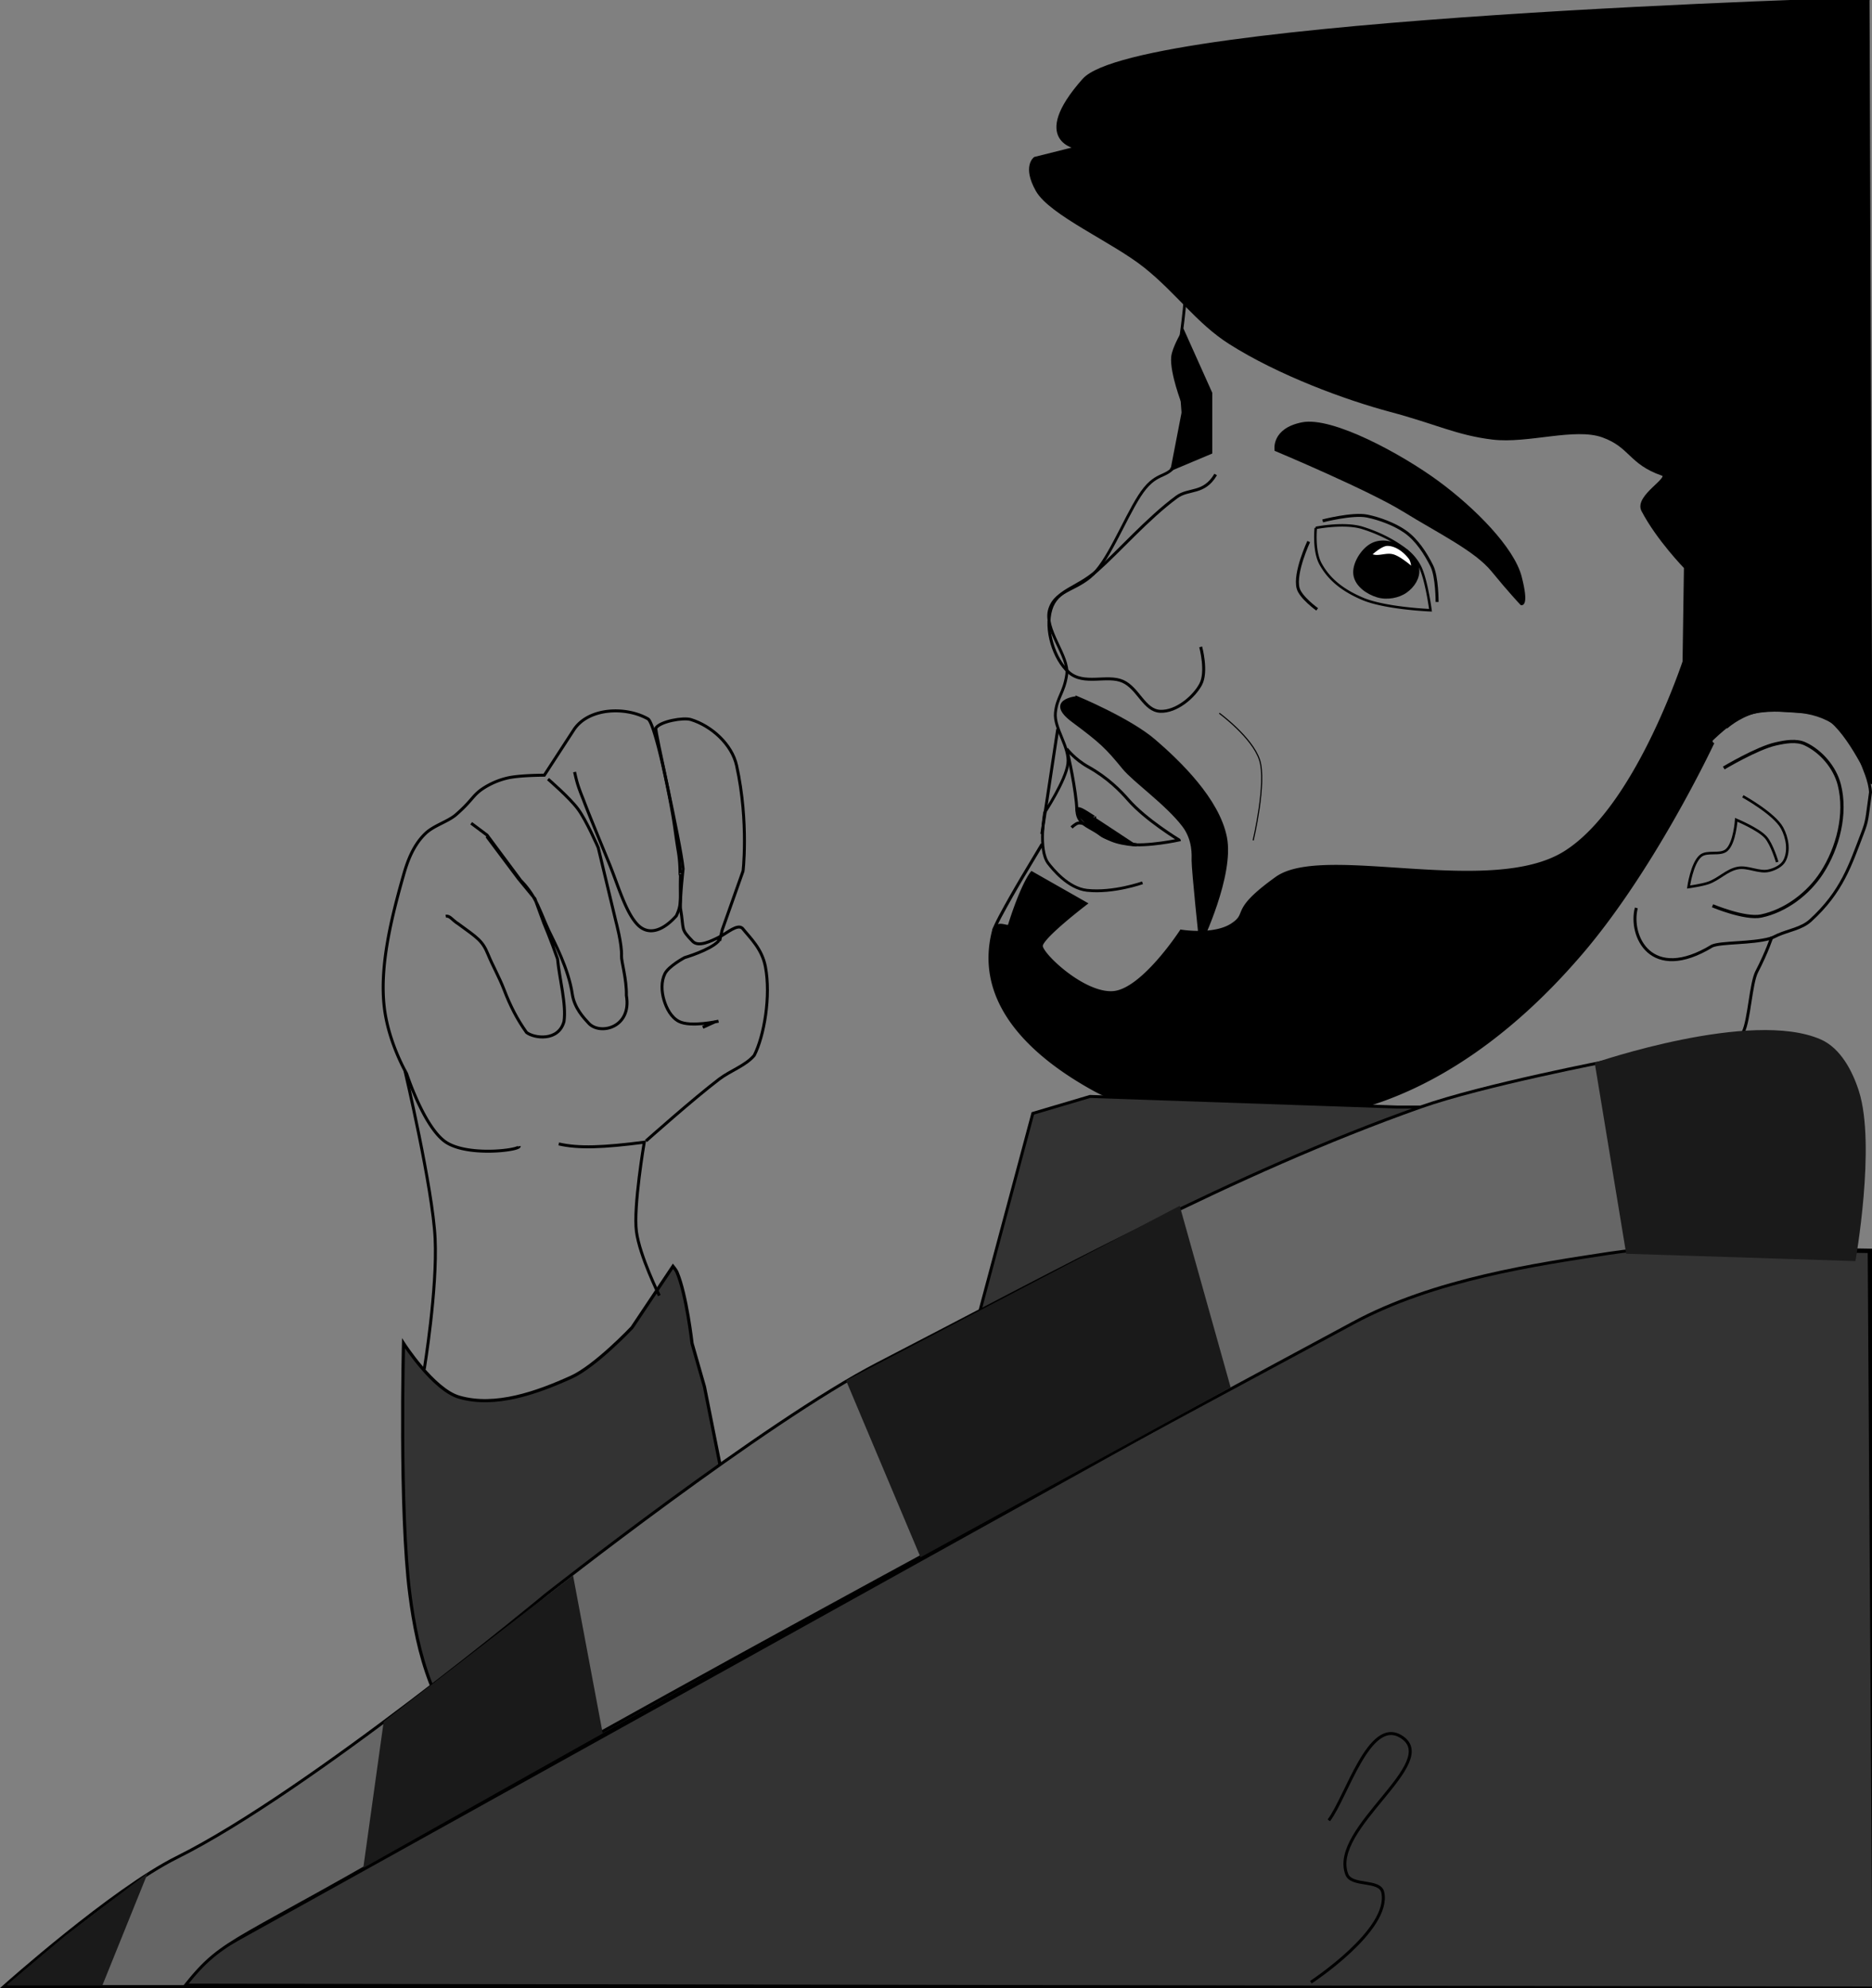<svg xmlns="http://www.w3.org/2000/svg" width="631.078" height="669.97" viewBox="0 0 166.973 177.263"><rect x="0" y="0" width="166.973" height="177.263" fill="#808080" stroke="none"/><path d="M67.61 147.57l-4.775-23.922-1.108-3.87s-.486-4.33-1.342-6.34c-.082-.194-.357-.532-.357-.532l-3.655 5.463s-3.245 3.443-5.43 4.431c-3.032 1.371-6.763 2.717-9.992 1.776-2.313-.674-4.96-4.802-4.96-4.802s-.385 14.938.56 22.336c.344 2.69.862 5.393 1.85 7.952 1.882 4.872 6.991 14.743 7.678 13.85.687-.891 21.53-16.342 21.53-16.342z" fill="#333" stroke="#000" stroke-width=".283"/><path d="M166.754-.108S101.479 1.69 96.659 7.125c-4.82 5.435-.567 6.047-.567 6.047l-3.78.945s-1.005.707.19 2.835c1.193 2.128 6.776 4.52 9.637 6.804 2.862 2.284 4.698 4.986 7.56 6.803 4.386 2.785 10.35 4.98 14.363 6.048 4.013 1.068 5.922 2.079 9.072 2.457 3.15.378 7.317-1.089 9.827-.19 2.51.9 2.417 2.408 5.292 3.403.951.329-2.388 1.96-1.719 3.236 1.353 2.579 3.797 5.08 3.797 5.08l-.263 17.874 2.483-2.41s1.835-1.834 3.01-2.29c1.358-.526 2.898-.478 4.352-.389 1.061.065 2.236.075 3.118.668 1.954 1.314 3.976 5.836 3.976 5.836" stroke="#000" stroke-width=".265"/><path d="M113.804 40.113s-.311-1.811 2.348-2.338c2.659-.527 8.801 2.81 12.076 5.216 3.275 2.406 6.726 5.913 7.38 8.453.653 2.541.096 2.4.096 2.4s-1.076-1.138-2.58-2.98c-1.505-1.843-4.796-3.43-7.915-5.355-3.12-1.925-11.405-5.396-11.405-5.396z" stroke="#000" stroke-width=".243"/><path d="M107.095 57.676s.604 2.213 0 3.341c-.603 1.128-2.173 2.468-3.608 2.406-1.434-.063-1.947-2.05-3.34-2.673-1.394-.622-3.48.387-4.812-.802-1.332-1.19-2.152-3.82-1.603-5.612.549-1.792 2.26-1.817 4.143-3.475 1.882-1.658 4.493-4.642 7.082-6.548 1.077-.793 2.424-.219 3.475-2.005" fill="none" stroke="#000" stroke-width=".265"/><path d="M117.363 47.07s2.535-.508 4.166 0c1.251.389 2.788 1.068 4.06 2.116a4.36 4.36 0 0 1 1.068 1.342c.585 1.197.937 3.885.937 3.885s-4.037-.16-6.065-1.024c-2.028-.863-3.085-1.918-3.739-3.1-.654-1.182-.427-3.22-.427-3.22z" fill="none" stroke="#000" stroke-width=".223"/><path d="M124.858 48.723c.758.389 1.53 1.201 1.604 2.004.074.803-.412 1.537-1.07 2.005-.657.468-1.692.66-2.538.4-.847-.258-1.853-.917-2.005-1.87-.152-.953.655-2.22 1.47-2.673.815-.453 1.781-.255 2.539.134z" stroke="#000" stroke-width=".265"/><path d="M108.754 63.594s2.932 2.147 3.59 4.158c.66 2.011-.566 7.182-.566 7.182" fill="none" stroke="#000" stroke-width=".1"/><path d="M150.52 58.076s-4.328 13.838-10.96 17.954c-6.634 4.116-21.51-.74-25.703 2.268-4.194 3.007-2.352 3.102-3.969 4.157-1.617 1.056-4.536.567-4.536.567s-3.42 5.268-6.047 5.481c-2.628.213-6.426-3.402-6.426-4.158 0-.756 3.969-3.78 3.969-3.78l-4.82-2.74s-.554.652-1.387 2.895a36.559 36.559 0 0 0-.606 1.779c-.109.347-.975-.411-1.386.383-1.802 6.687 3.764 11.395 8.86 14.22 3.608 2.01 6.817 1.554 11.123 2.005 4.306.452 7.888 1.43 11.692-.133 8.292-2.015 15.15-7.672 20.06-13.245 6.87-7.678 12.404-19.526 12.404-19.526" stroke="#000" stroke-width=".265"/><path d="M96.067 62.192s4.682 1.94 6.9 3.851c2.22 1.912 5.681 5.244 6.346 8.628.664 3.383-2.23 9.377-2.23 9.377s-.673-6.4-.673-7.337c0-.372.125-1.823-.854-3.104-1.49-1.95-4.412-4-5.332-5.126-1.523-1.864-2.044-2.354-4.52-4.194-2.477-1.84.363-2.095.363-2.095z" stroke="#000" stroke-width=".251"/><path d="M101.906 78.713s-2.601.927-4.954.672c-1.681-.183-3.063-1.905-3.45-2.408-.93-1.209-.318-4.537-.318-4.537s1.867-2.831 2.064-4.325c.197-1.493-1.25-3.164-1.11-4.558.139-1.395.762-1.748 1.009-3.402.247-1.655-2.104-4.05-1.512-5.859.592-1.81 2.646-1.64 4.158-3.402 1.511-1.762 3.009-5.757 4.346-7.37 1.338-1.613 2.175-.774 3.024-2.646.85-1.872.092-6.204 0-8.315-.091-2.112.906-6.025.378-7.37" fill="none" stroke="#000" stroke-width=".253"/><path d="M105.163 74.896s-2.844.62-4.535.378c-1.692-.243-1.93-.623-3.48-1.49-1.253-.699-1.043-1.281-1.145-2.258-.226-2.148-.856-4.757-.856-4.757s.694.928 1.925 1.612c1.736.966 2.882 2.151 3.556 2.924 1.572 1.804 4.535 3.59 4.535 3.59z" fill="none" stroke="#000" stroke-width=".265"/><path d="M92.953 75.265l-1.783 2.98s-3.108 5.257-2.447 4.774" fill="none" stroke="#000" stroke-width=".273"/><path d="M158.037 83.555s-.435 1.336-1.342 3.085c-.538 1.037-.67 4.32-1.21 5.388-.693 1.367-1.76.458-2.018 1.062-.802 1.87-4.804.046-6.963.956-1.66.7-2.582 2.672-4.263 3.32-4.501 1.734-14.432 1.069-14.432 1.069M94.344 65.012l-1.418 9.355" fill="none" stroke="#000" stroke-width=".265"/><path d="M97.624 72.86c.22.278-1.549-1.142-1.544-.636.005.52 1.996 2.156 2.282 2.31 1.044.564 3.013.797 3.013.797" stroke="#000" stroke-width=".292"/><path d="M122.168 49.486s.968-.946 1.582-.944c.792.002 1.558.594 2.032 1.228.205.274.26.992.26.992s-1.103-1.005-1.796-1.205c-.514-.148-1.073.105-1.606.048a3.347 3.347 0 0 1-.472-.119z" fill="#fff" stroke="#000" stroke-width=".265"/><path d="M104.407 41.86l3.591-1.511v-5.292l-2.457-5.48s-.875 1.452-.945 2.267c-.121 1.416.945 4.158.945 4.158" stroke="#000" stroke-width=".265"/><path d="M97.226 97.763l-5.103 1.512-4.914 18.332 40.255-18.899h-2.835z" fill="#333" stroke="#000" stroke-width=".265"/><path d="M166.785 111.532l.428 65.793-153.61-.265 98.125-54.491c8.272-6.732 18.388-10.774 29.505-11.46z" fill="#333" stroke="#000" stroke-width=".394"/><path d="M37.845 122.066s1.179-7.155.965-11.635c-.213-4.48-2.698-14.996-2.698-14.996m22.699 20.087s-1.76-3.539-2.046-5.718c-.287-2.18.7-7.96.7-7.96-3.635.47-5.863.562-7.628.152" fill="none" stroke="#000" stroke-width=".265"/><path d="M46.308 102.203c.071.362-4.778.97-6.663-.452-1.885-1.422-3.372-6.007-3.372-6.007.014.004-1.63-2.749-2-5.959-.418-3.618.6-7.847 1.742-11.836.316-1.103.83-2.575 1.932-3.63.75-.72 2.018-1.061 2.729-1.681 1.458-1.27 1.465-1.701 2.385-2.32a6.802 6.802 0 0 1 2.13-.93c1.09-.273 3.36-.267 3.36-.267l2.648-4.073c1.332-1.977 4.66-2.056 6.594-.949.494.283 1.53 4.676 2.189 8.427.214 1.22.339 2.36.502 3.298.257 1.48.112 2.375.217 2.121-.075 2.245.154 2.61-.379 3.72-1.176 1.318-2.495 1.827-3.504.727-1.053-1.147-1.69-3.483-2.526-5.515-.944-2.298-1.9-4.605-2.261-5.586m0 0c-.448-1.108-.573-1.507-.78-2.457" fill="none" stroke="#000" stroke-width=".265"/><path d="M120.66 117.985c7.261-3.938 16.47-5.257 22.868-6.236 6.397-.98 15.119-.567 15.119-.567l.189-17.576h-6.237l-8.882.945s-11.508 2.208-17.01 4.157c-16.812 5.96-32.527 14.691-48.38 22.868-10.077 5.197-29.671 20.64-29.671 20.64s-21.05 17.523-32.883 23.405c-5.745 2.856-15.426 11.51-15.426 11.51h16.099c3.656-4.6 4.166-3.519 23.369-14.818 19.202-11.3 73.584-40.39 80.845-44.328z" fill="#666" stroke="#000" stroke-width=".265"/><path d="M105.224 107.517l4.544 16.193-27.662 15.144-6.64-15.762zm37.017-12.753l2.807 17.025 20.446.657s1.837-10.32.319-15.13c-.576-1.824-1.645-3.851-3.393-4.627-6.18-2.744-20.179 2.075-20.179 2.075zm-91.128 45.711l-16.89 13.03-1.82 13.05 21.356-12zm-37.936 26.533L9.141 177H.588l5.235-4.405z" fill="#1a1a1a"/><path d="M118.524 162.312c1.604-2.138 3.598-9.175 6.415-7.483 3.772 2.265-6.39 8.187-4.811 12.294.429 1.116 2.95.436 3.207 1.604.734 3.343-6.415 8.018-6.415 8.018m-59.301-75.012s4.263-3.795 6.536-5.517c1.002-.76 2.361-1.204 3.122-2.117.887-1.741 1.49-5.285.996-7.892-.306-1.616-1.349-2.557-2.053-3.437-.46-.413-1.369.432-2.055.775-.753.376-1.85.918-2.372.4-1.148-1.188-.747-.951-1.101-2.982-.045-.961.24-3.495.24-3.495-.247-2.515-2.558-12.367-2.432-12.555.396-.592 2.438-.962 3.12-.754 1.843.562 3.664 2.214 4.08 4.096 1.131 5.108.548 9.77.573 9.422l-1.86 5.245-.222.969m-15.31-14.425s1.928 1.66 2.675 2.675c.767 1.042 1.803 3.438 1.803 3.438l1.579 6.585s.553 2.032.498 3.08c-.024.473.467 2.054.434 3.51.506 2.886-2.357 3.57-3.357 2.487-.436-.472-1.282-1.353-1.466-2.599-.34-2.297-1.63-4.674-2.124-5.72-.408-.864-.817-2.05-1.345-2.955-.502-.86-1.133-1.464-1.133-1.464l-3.004-4.042-1.413-1.059m1.388 1.17l2.813 3.755 1.483 1.804.794 2.17s.63 1.487 1.223 3.194c.167 1.764.803 4.063.576 5.589-.499 1.815-2.69 1.484-3.342.974-.833-1.17-1.446-2.359-1.997-3.8-.44-1.15-1.01-2.12-1.442-3.177-.498-1.214-.93-1.452-2.627-2.694-.586-.363-.76-.766-1.135-.691m57.348-8.09s-.617-.275-.932-.22c-.236.041-.601.394-.601.394m22.4-27.336s2.672-.694 3.968-.429c1.12.229 2.45.73 3.386 1.384 1.031.722 1.818 1.934 2.379 3.06.481.97.472 3.214.472 3.214m-11.452-5.387s-1.304 2.783-.946 4.158c.214.82 1.701 1.89 1.701 1.89" fill="none" stroke="#000" stroke-width=".265"/><path d="M64.091 91.052s-2.491.562-3.538.02c-.69-.36-1.114-1.17-1.333-1.917-.22-.746-.263-1.635.083-2.332.336-.678 1.758-1.438 1.758-1.438s2.218-.65 2.995-1.439c.127-.129-.125.006.227-.492m-.45 7.631l-1.15.517m91.282-26.742s1.064-.973 2.531-1.375c1.21-.331 2.75-.112 3.714-.066 1.265.06 2.59.441 3.603 1.2 1.013.76 1.736 1.931 2.162 3.124.266.744.813 1.86.865 2.899-.341 2.44-.276 2.493-.72 3.652-1.081 2.82-1.82 5.216-4.638 7.783-.786.716-1.94.87-2.912 1.299-.232.102-.453.236-.697.303-1.673.462-4.342.314-5.164.67-5.459 3.32-7.407-.91-6.757-3.394" fill="none" stroke="#000" stroke-width=".265"/><path d="M153.751 68.478s2.98-1.783 4.645-2.15c.851-.187 1.824-.368 2.614 0 1.433.67 2.654 2.109 3.046 3.642.661 2.589-.112 5.618-1.564 7.861-1.201 1.856-3.24 3.393-5.405 3.844-1.446.301-4.338-.914-4.338-.914" fill="none" stroke="#000" stroke-width=".29"/><path d="M155.454 71.001s2.808 1.545 3.502 2.834c.466.863.66 2.014.227 2.878-.239.478-.832.775-1.376.912-.905.23-1.9-.404-2.82-.225-.97.189-1.679 1-2.606 1.324-.565.198-1.772.37-1.772.37s.295-2.121 1.075-2.775c.593-.497 1.753-.015 2.33-.53.72-.641.85-2.69.85-2.69s1.943.806 2.616 1.537c.565.616 1.037 2.229 1.037 2.229" fill="none" stroke="#000" stroke-width=".232"/></svg>